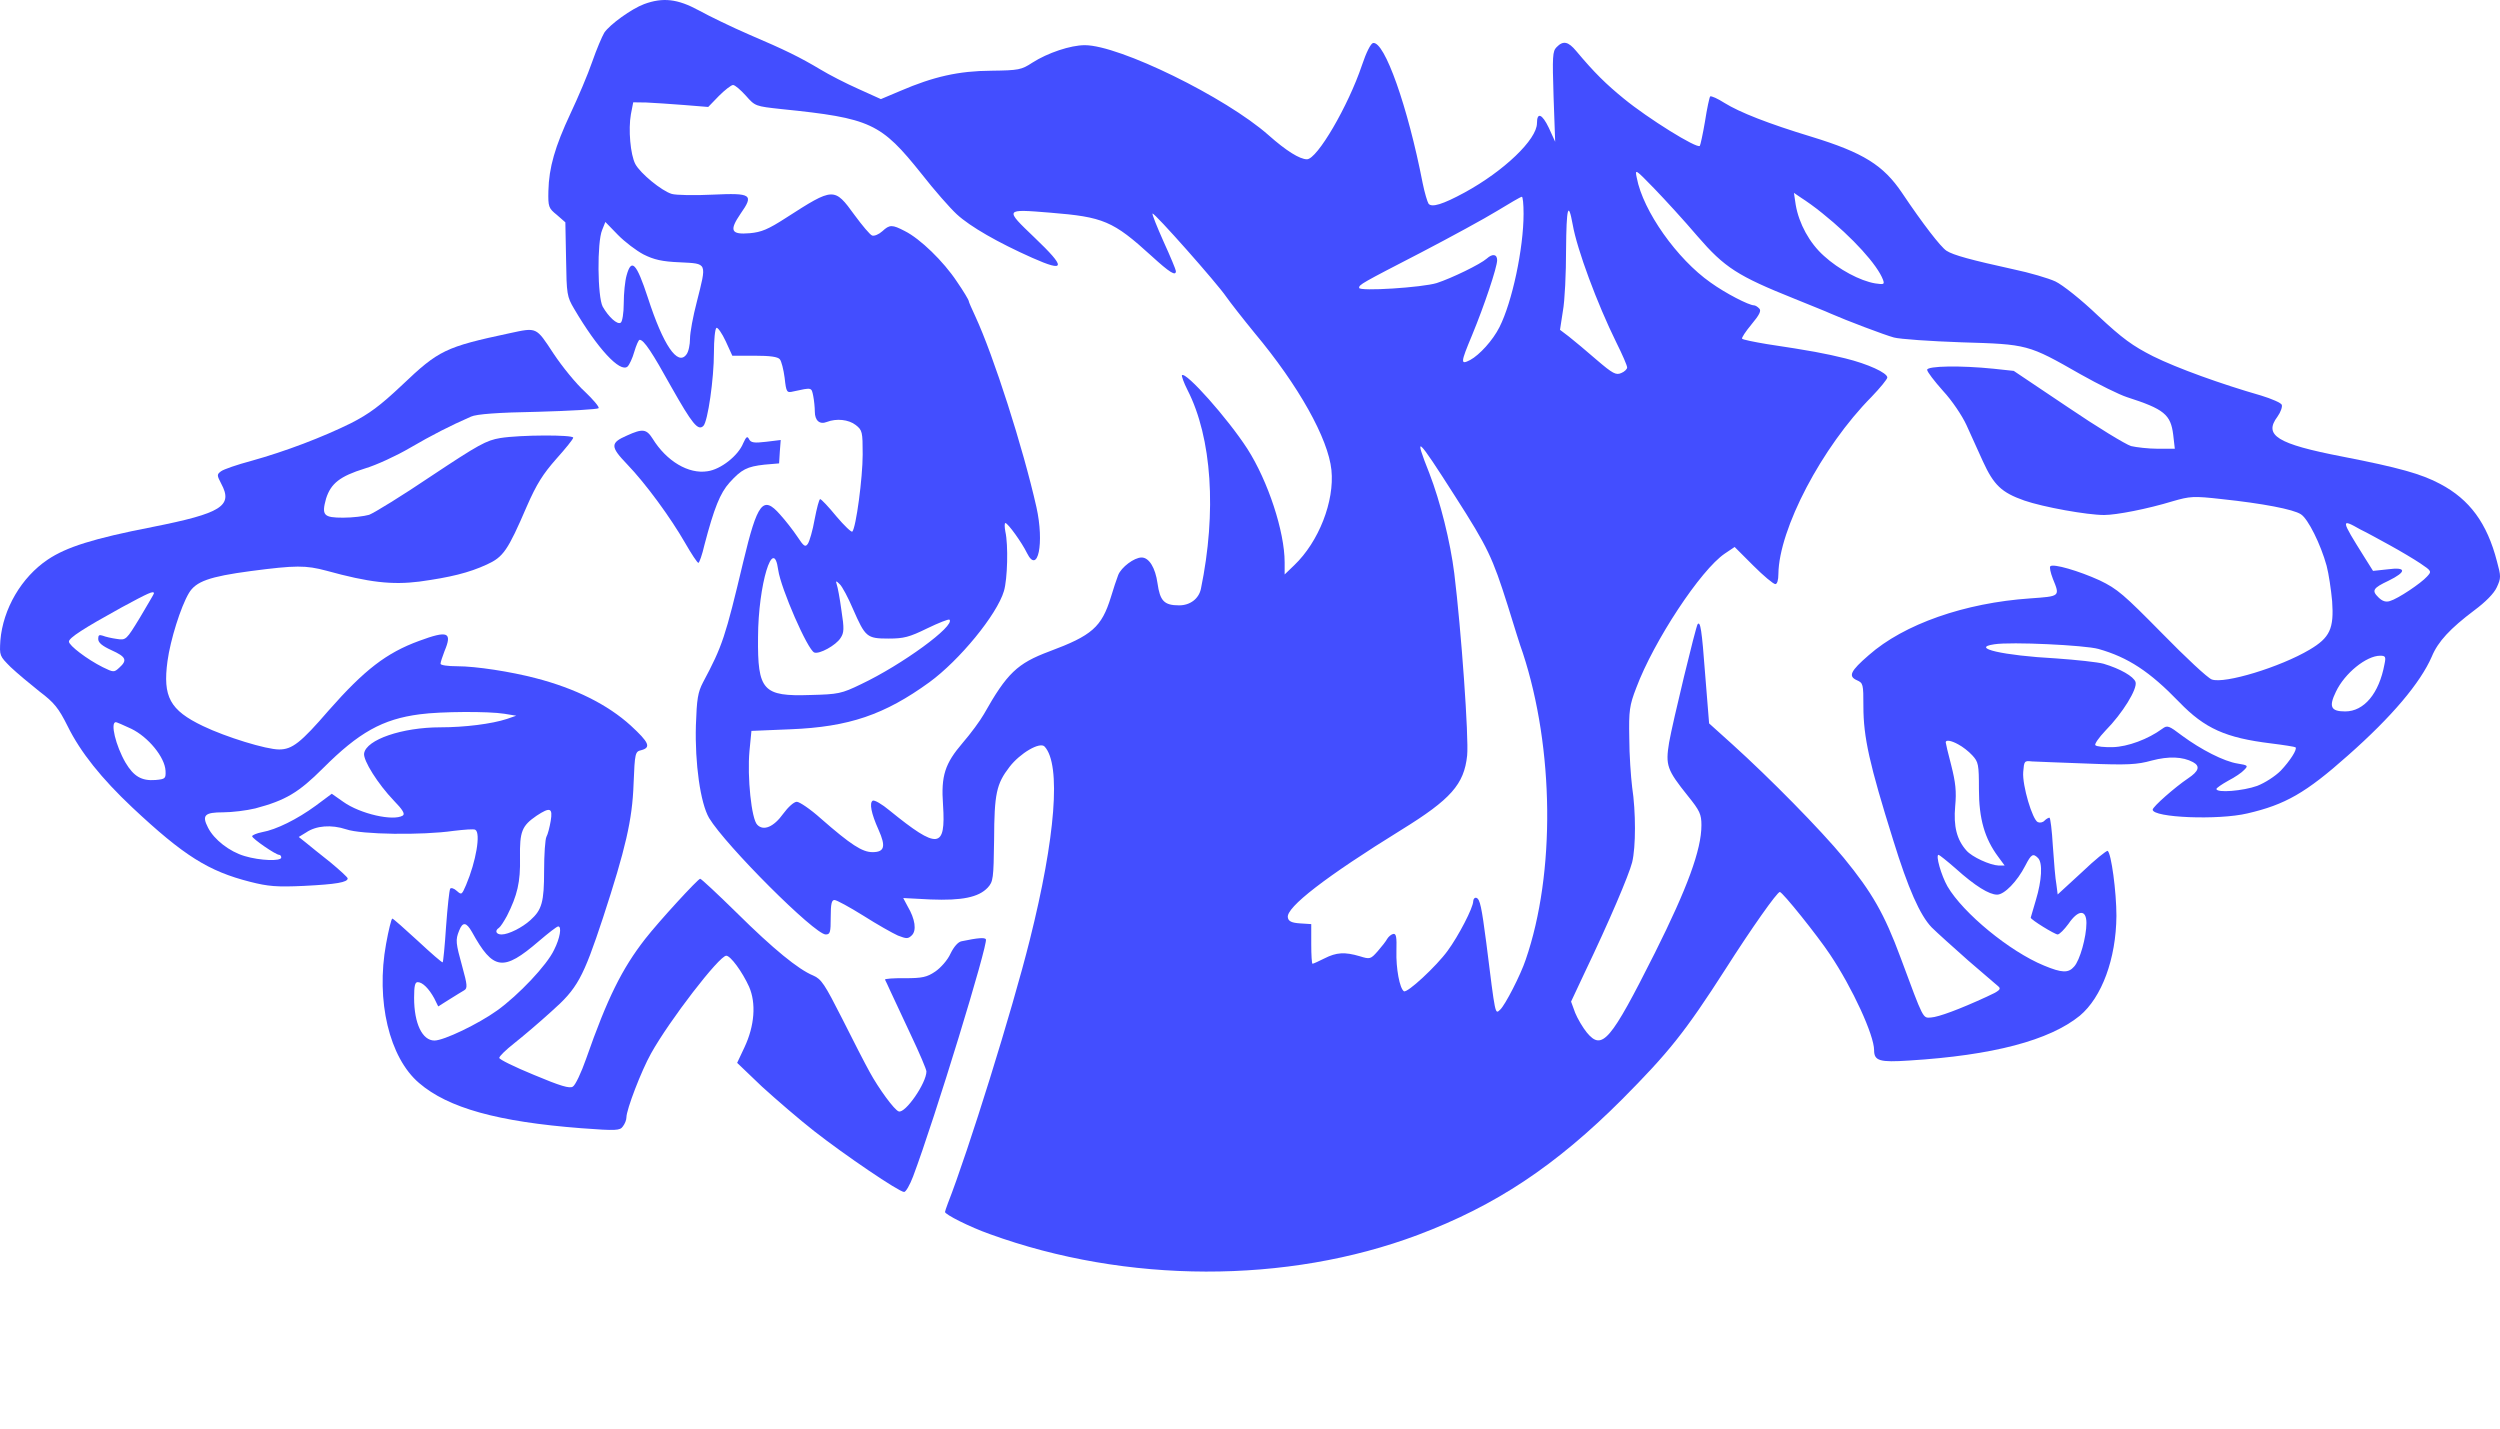<svg width="14" height="8" viewBox="0 0 14 8" fill="none" xmlns="http://www.w3.org/2000/svg">
<path d="M3.607 0.023C3.537 0.049 3.415 0.137 3.384 0.183C3.372 0.203 3.341 0.275 3.316 0.347C3.292 0.417 3.237 0.546 3.195 0.635C3.108 0.821 3.074 0.938 3.071 1.069C3.069 1.158 3.072 1.166 3.118 1.203L3.166 1.245L3.17 1.451C3.173 1.649 3.175 1.661 3.215 1.729C3.346 1.952 3.472 2.088 3.514 2.053C3.524 2.044 3.542 2.006 3.552 1.97C3.563 1.933 3.576 1.903 3.582 1.903C3.606 1.903 3.653 1.975 3.76 2.168C3.876 2.373 3.909 2.415 3.939 2.385C3.964 2.36 3.998 2.12 3.998 1.975C3.998 1.903 4.004 1.842 4.012 1.836C4.019 1.832 4.043 1.866 4.064 1.911L4.101 1.992H4.226C4.312 1.992 4.356 1.998 4.367 2.012C4.376 2.022 4.388 2.07 4.394 2.116C4.403 2.198 4.406 2.201 4.443 2.192C4.548 2.169 4.544 2.169 4.554 2.217C4.559 2.242 4.563 2.282 4.563 2.305C4.563 2.355 4.59 2.379 4.63 2.363C4.684 2.342 4.752 2.349 4.792 2.38C4.829 2.409 4.831 2.418 4.831 2.545C4.831 2.675 4.794 2.954 4.773 2.977C4.768 2.982 4.728 2.944 4.684 2.892C4.64 2.838 4.599 2.795 4.593 2.795C4.587 2.795 4.574 2.846 4.562 2.908C4.551 2.971 4.533 3.032 4.524 3.045C4.51 3.066 4.501 3.06 4.465 3.005C4.441 2.969 4.398 2.914 4.368 2.881C4.273 2.773 4.242 2.813 4.162 3.147C4.062 3.567 4.046 3.617 3.937 3.821C3.908 3.877 3.902 3.913 3.897 4.062C3.891 4.274 3.922 4.497 3.971 4.581C4.064 4.735 4.562 5.233 4.624 5.233C4.649 5.233 4.652 5.221 4.652 5.137C4.652 5.062 4.657 5.04 4.673 5.04C4.685 5.04 4.758 5.08 4.835 5.128C4.912 5.177 4.999 5.226 5.028 5.239C5.077 5.258 5.085 5.258 5.106 5.238C5.134 5.211 5.125 5.147 5.083 5.076L5.058 5.029L5.211 5.037C5.387 5.044 5.48 5.025 5.531 4.971C5.562 4.937 5.564 4.922 5.567 4.702C5.568 4.444 5.58 4.39 5.653 4.295C5.712 4.218 5.824 4.152 5.85 4.181C5.943 4.282 5.911 4.689 5.767 5.263C5.668 5.66 5.422 6.448 5.308 6.739C5.299 6.763 5.292 6.784 5.292 6.787C5.292 6.801 5.43 6.871 5.543 6.911C6.308 7.189 7.206 7.191 7.939 6.916C8.375 6.752 8.711 6.529 9.084 6.156C9.345 5.893 9.435 5.782 9.664 5.425C9.808 5.199 9.952 4.995 9.967 4.995C9.982 4.995 10.179 5.241 10.248 5.345C10.374 5.533 10.495 5.797 10.495 5.881C10.495 5.941 10.526 5.95 10.691 5.939C11.161 5.91 11.477 5.826 11.647 5.688C11.77 5.585 11.85 5.37 11.852 5.129C11.852 4.994 11.823 4.778 11.803 4.765C11.797 4.762 11.731 4.815 11.659 4.884L11.523 5.009L11.516 4.954C11.51 4.924 11.502 4.827 11.496 4.738C11.491 4.65 11.482 4.579 11.477 4.579C11.471 4.579 11.459 4.586 11.45 4.595C11.44 4.606 11.424 4.609 11.412 4.604C11.382 4.592 11.324 4.398 11.33 4.323C11.335 4.262 11.336 4.259 11.379 4.264C11.404 4.265 11.543 4.271 11.688 4.276C11.914 4.285 11.968 4.282 12.05 4.259C12.145 4.234 12.223 4.237 12.281 4.268C12.323 4.291 12.313 4.319 12.253 4.359C12.18 4.408 12.055 4.518 12.055 4.534C12.055 4.579 12.423 4.594 12.586 4.555C12.797 4.506 12.912 4.441 13.148 4.231C13.395 4.013 13.554 3.824 13.618 3.677C13.653 3.592 13.722 3.519 13.856 3.418C13.918 3.372 13.966 3.324 13.982 3.289C14.006 3.237 14.006 3.228 13.983 3.144C13.928 2.93 13.83 2.797 13.665 2.71C13.561 2.654 13.431 2.618 13.118 2.557C12.751 2.486 12.675 2.438 12.754 2.333C12.772 2.308 12.782 2.278 12.778 2.267C12.774 2.256 12.721 2.233 12.662 2.215C12.439 2.151 12.192 2.062 12.057 1.995C11.943 1.937 11.887 1.897 11.749 1.768C11.654 1.677 11.55 1.595 11.51 1.576C11.471 1.558 11.366 1.527 11.275 1.508C11.039 1.456 10.938 1.429 10.9 1.404C10.868 1.383 10.768 1.254 10.652 1.081C10.547 0.925 10.435 0.855 10.145 0.766C9.901 0.692 9.742 0.629 9.658 0.577C9.619 0.552 9.583 0.536 9.577 0.54C9.573 0.544 9.559 0.608 9.548 0.68C9.536 0.751 9.522 0.814 9.519 0.817C9.503 0.834 9.228 0.663 9.093 0.552C8.995 0.472 8.929 0.408 8.827 0.286C8.782 0.232 8.754 0.226 8.717 0.264C8.694 0.287 8.693 0.316 8.7 0.542L8.709 0.794L8.673 0.715C8.636 0.638 8.607 0.626 8.607 0.69C8.607 0.781 8.422 0.958 8.202 1.078C8.079 1.145 8.018 1.163 8 1.141C7.993 1.13 7.978 1.08 7.967 1.026C7.884 0.598 7.753 0.228 7.689 0.241C7.676 0.244 7.651 0.293 7.627 0.365C7.55 0.594 7.376 0.892 7.319 0.892C7.279 0.892 7.203 0.845 7.104 0.757C6.863 0.544 6.268 0.253 6.075 0.253C5.995 0.253 5.867 0.296 5.781 0.351C5.72 0.391 5.705 0.394 5.552 0.396C5.369 0.397 5.228 0.429 5.042 0.509L4.933 0.555L4.807 0.498C4.737 0.467 4.642 0.418 4.596 0.39C4.477 0.319 4.397 0.28 4.196 0.194C4.099 0.152 3.973 0.091 3.913 0.058C3.795 -0.006 3.713 -0.016 3.607 0.023ZM4.177 0.536C4.229 0.595 4.23 0.595 4.377 0.611C4.878 0.662 4.933 0.689 5.161 0.974C5.232 1.065 5.321 1.166 5.358 1.2C5.434 1.27 5.59 1.359 5.781 1.444C5.968 1.527 5.971 1.5 5.794 1.331C5.625 1.169 5.623 1.17 5.882 1.191C6.179 1.215 6.233 1.237 6.448 1.433C6.551 1.527 6.585 1.548 6.585 1.518C6.585 1.511 6.554 1.436 6.516 1.353C6.479 1.27 6.451 1.2 6.454 1.196C6.463 1.188 6.817 1.588 6.867 1.662C6.888 1.692 6.959 1.783 7.026 1.865C7.272 2.159 7.438 2.456 7.456 2.632C7.474 2.807 7.385 3.034 7.248 3.165L7.194 3.217V3.149C7.194 2.977 7.101 2.694 6.985 2.513C6.875 2.343 6.641 2.08 6.619 2.101C6.616 2.105 6.629 2.143 6.65 2.184C6.787 2.452 6.814 2.867 6.725 3.298C6.713 3.353 6.665 3.39 6.603 3.39C6.519 3.39 6.496 3.365 6.482 3.266C6.47 3.18 6.435 3.122 6.393 3.122C6.351 3.122 6.279 3.177 6.262 3.22C6.253 3.244 6.234 3.299 6.221 3.344C6.169 3.512 6.115 3.559 5.876 3.648C5.697 3.715 5.639 3.77 5.51 3.999C5.489 4.036 5.436 4.108 5.391 4.16C5.292 4.276 5.269 4.343 5.281 4.508C5.297 4.754 5.253 4.759 4.982 4.539C4.939 4.503 4.896 4.478 4.887 4.484C4.868 4.496 4.878 4.554 4.92 4.647C4.962 4.741 4.953 4.772 4.886 4.772C4.829 4.772 4.765 4.731 4.597 4.584C4.538 4.531 4.477 4.49 4.462 4.49C4.446 4.49 4.413 4.52 4.386 4.557C4.333 4.631 4.276 4.655 4.241 4.619C4.208 4.588 4.184 4.35 4.197 4.206L4.208 4.093L4.426 4.084C4.755 4.071 4.954 4.002 5.204 3.821C5.373 3.698 5.583 3.442 5.622 3.31C5.642 3.243 5.647 3.052 5.63 2.977C5.625 2.951 5.625 2.929 5.63 2.929C5.644 2.929 5.723 3.039 5.751 3.097C5.812 3.22 5.849 3.042 5.804 2.84C5.729 2.507 5.564 1.992 5.462 1.772C5.442 1.729 5.425 1.691 5.425 1.686C5.425 1.68 5.396 1.631 5.358 1.576C5.283 1.463 5.153 1.337 5.067 1.294C4.996 1.257 4.982 1.257 4.941 1.295C4.921 1.313 4.896 1.323 4.884 1.319C4.872 1.315 4.828 1.262 4.786 1.205C4.672 1.048 4.669 1.048 4.403 1.219C4.301 1.285 4.264 1.3 4.199 1.306C4.093 1.315 4.083 1.291 4.147 1.197C4.223 1.089 4.209 1.08 3.991 1.09C3.89 1.095 3.786 1.093 3.762 1.086C3.705 1.069 3.586 0.971 3.558 0.919C3.53 0.866 3.518 0.724 3.533 0.64L3.546 0.573L3.619 0.574C3.661 0.576 3.754 0.582 3.83 0.588L3.966 0.599L4.026 0.537C4.059 0.504 4.095 0.476 4.105 0.476C4.116 0.476 4.147 0.503 4.177 0.536ZM9.506 1.323C9.658 1.499 9.732 1.546 10.049 1.673C10.142 1.711 10.233 1.747 10.249 1.755C10.34 1.795 10.554 1.876 10.606 1.89C10.639 1.899 10.81 1.911 10.985 1.917C11.355 1.928 11.357 1.928 11.651 2.096C11.752 2.153 11.87 2.211 11.911 2.224C12.119 2.291 12.156 2.321 12.17 2.435L12.179 2.513H12.084C12.032 2.513 11.963 2.505 11.934 2.498C11.904 2.489 11.743 2.391 11.578 2.279L11.277 2.077L11.165 2.065C10.981 2.046 10.792 2.049 10.792 2.071C10.792 2.082 10.832 2.134 10.881 2.189C10.932 2.244 10.988 2.328 11.012 2.38C11.036 2.432 11.077 2.523 11.104 2.583C11.165 2.716 11.208 2.758 11.336 2.803C11.443 2.84 11.688 2.884 11.783 2.884C11.852 2.884 12.026 2.85 12.167 2.807C12.264 2.779 12.283 2.777 12.442 2.795C12.669 2.819 12.843 2.852 12.885 2.88C12.925 2.905 12.996 3.048 13.029 3.168C13.041 3.213 13.054 3.302 13.06 3.367C13.071 3.521 13.047 3.571 12.934 3.638C12.769 3.736 12.457 3.831 12.386 3.805C12.363 3.797 12.238 3.68 12.107 3.546C11.893 3.329 11.858 3.298 11.758 3.25C11.642 3.197 11.498 3.155 11.482 3.171C11.476 3.176 11.483 3.207 11.496 3.241C11.537 3.341 11.537 3.339 11.369 3.351C11.003 3.376 10.662 3.495 10.465 3.669C10.362 3.758 10.349 3.787 10.398 3.809C10.434 3.825 10.435 3.831 10.435 3.955C10.435 4.129 10.469 4.28 10.602 4.705C10.686 4.977 10.752 5.125 10.817 5.193C10.848 5.224 10.941 5.307 11.022 5.379C11.104 5.449 11.18 5.514 11.192 5.525C11.208 5.539 11.196 5.55 11.125 5.582C10.973 5.652 10.857 5.695 10.814 5.698C10.767 5.701 10.774 5.715 10.643 5.362C10.553 5.119 10.484 4.998 10.325 4.804C10.196 4.647 9.909 4.356 9.702 4.169L9.571 4.051L9.549 3.778C9.53 3.522 9.522 3.479 9.507 3.495C9.497 3.506 9.366 4.048 9.347 4.158C9.326 4.286 9.335 4.311 9.452 4.457C9.519 4.54 9.528 4.56 9.528 4.621C9.528 4.759 9.449 4.973 9.267 5.337C9.018 5.832 8.972 5.886 8.886 5.782C8.864 5.755 8.834 5.704 8.821 5.672L8.798 5.609L8.874 5.447C9.012 5.159 9.122 4.9 9.14 4.829C9.161 4.743 9.161 4.546 9.14 4.408C9.133 4.35 9.124 4.227 9.124 4.133C9.121 3.98 9.125 3.95 9.163 3.852C9.261 3.59 9.524 3.191 9.659 3.1L9.714 3.063L9.818 3.167C9.876 3.225 9.931 3.271 9.942 3.271C9.952 3.271 9.959 3.249 9.959 3.214C9.962 2.963 10.202 2.504 10.48 2.223C10.529 2.172 10.569 2.123 10.569 2.114C10.569 2.088 10.46 2.038 10.334 2.007C10.22 1.979 10.141 1.964 9.895 1.927C9.823 1.915 9.76 1.902 9.756 1.897C9.751 1.893 9.775 1.857 9.808 1.817C9.854 1.762 9.864 1.74 9.852 1.728C9.842 1.717 9.829 1.71 9.823 1.71C9.794 1.71 9.662 1.642 9.579 1.582C9.392 1.451 9.201 1.182 9.166 0.996C9.155 0.944 9.157 0.946 9.264 1.056C9.323 1.117 9.433 1.237 9.506 1.323ZM10.205 1.194C10.376 1.331 10.514 1.484 10.545 1.567C10.554 1.593 10.55 1.594 10.501 1.587C10.417 1.573 10.297 1.509 10.214 1.433C10.133 1.361 10.074 1.252 10.056 1.147L10.046 1.08L10.087 1.108C10.111 1.123 10.165 1.161 10.205 1.194ZM8.532 1.197C8.532 1.392 8.468 1.692 8.397 1.832C8.36 1.906 8.285 1.988 8.233 2.016C8.178 2.044 8.178 2.034 8.244 1.876C8.311 1.714 8.384 1.497 8.384 1.457C8.384 1.423 8.358 1.419 8.326 1.448C8.29 1.48 8.129 1.558 8.046 1.585C7.966 1.61 7.611 1.633 7.611 1.612C7.611 1.594 7.621 1.588 7.96 1.413C8.123 1.328 8.314 1.224 8.384 1.181C8.453 1.139 8.514 1.103 8.522 1.102C8.528 1.1 8.532 1.144 8.532 1.197ZM8.807 1.257C8.831 1.396 8.944 1.7 9.051 1.917C9.085 1.985 9.112 2.047 9.112 2.058C9.112 2.067 9.097 2.082 9.079 2.089C9.05 2.102 9.032 2.093 8.941 2.015C8.885 1.966 8.815 1.908 8.786 1.885L8.736 1.847L8.752 1.743C8.763 1.685 8.77 1.529 8.77 1.395C8.772 1.164 8.782 1.12 8.807 1.257ZM3.604 1.425C3.662 1.454 3.707 1.465 3.809 1.469C3.963 1.477 3.958 1.468 3.902 1.691C3.881 1.771 3.864 1.863 3.864 1.897C3.864 1.93 3.856 1.97 3.844 1.985C3.795 2.052 3.714 1.933 3.628 1.667C3.564 1.472 3.536 1.444 3.509 1.542C3.5 1.573 3.493 1.643 3.493 1.698C3.493 1.753 3.485 1.802 3.476 1.807C3.457 1.82 3.408 1.775 3.375 1.717C3.346 1.662 3.343 1.356 3.372 1.288L3.39 1.243L3.46 1.315C3.499 1.355 3.564 1.404 3.604 1.425ZM8.149 2.78C8.333 3.067 8.358 3.122 8.443 3.39C8.477 3.5 8.514 3.62 8.528 3.657C8.703 4.191 8.711 4.89 8.544 5.374C8.516 5.459 8.428 5.63 8.401 5.654C8.372 5.681 8.375 5.694 8.323 5.278C8.297 5.079 8.288 5.035 8.268 5.028C8.259 5.025 8.25 5.034 8.25 5.047C8.25 5.083 8.168 5.241 8.107 5.324C8.045 5.41 7.88 5.563 7.862 5.551C7.838 5.536 7.817 5.422 7.82 5.325C7.822 5.247 7.819 5.227 7.802 5.23C7.79 5.233 7.776 5.245 7.768 5.258C7.762 5.27 7.737 5.302 7.715 5.327C7.676 5.371 7.672 5.373 7.615 5.355C7.53 5.33 7.484 5.333 7.417 5.367C7.385 5.383 7.355 5.397 7.35 5.397C7.346 5.397 7.343 5.348 7.343 5.287V5.175L7.281 5.171C7.233 5.168 7.215 5.159 7.212 5.138C7.2 5.082 7.426 4.908 7.848 4.647C8.125 4.476 8.199 4.392 8.216 4.231C8.226 4.132 8.183 3.528 8.144 3.211C8.122 3.034 8.065 2.807 8.005 2.652C7.915 2.425 7.932 2.44 8.149 2.78ZM13.218 2.965C13.254 2.982 13.329 3.024 13.386 3.055C13.444 3.087 13.518 3.131 13.554 3.155C13.618 3.198 13.618 3.2 13.591 3.229C13.558 3.266 13.429 3.353 13.383 3.366C13.361 3.373 13.341 3.367 13.319 3.345C13.28 3.307 13.289 3.293 13.376 3.252C13.478 3.202 13.477 3.174 13.373 3.188L13.289 3.197L13.24 3.119C13.107 2.907 13.107 2.902 13.218 2.965ZM4.358 3.192C4.373 3.296 4.523 3.64 4.56 3.654C4.588 3.665 4.681 3.614 4.707 3.573C4.727 3.543 4.728 3.521 4.712 3.418C4.703 3.351 4.691 3.287 4.686 3.274C4.679 3.252 4.681 3.25 4.703 3.272C4.716 3.284 4.75 3.347 4.777 3.411C4.846 3.568 4.854 3.576 4.976 3.576C5.061 3.576 5.092 3.568 5.192 3.519C5.256 3.488 5.312 3.466 5.317 3.47C5.351 3.504 5.051 3.723 4.823 3.831C4.712 3.885 4.694 3.888 4.539 3.892C4.272 3.901 4.242 3.868 4.245 3.568C4.246 3.274 4.331 2.994 4.358 3.192ZM11.751 3.634C11.917 3.681 12.038 3.76 12.204 3.932C12.347 4.08 12.464 4.132 12.717 4.163C12.79 4.172 12.852 4.182 12.855 4.185C12.866 4.196 12.824 4.261 12.772 4.316C12.741 4.347 12.684 4.384 12.64 4.401C12.562 4.429 12.412 4.442 12.412 4.418C12.412 4.413 12.442 4.392 12.478 4.372C12.515 4.353 12.555 4.326 12.568 4.311C12.591 4.288 12.588 4.285 12.531 4.276C12.454 4.264 12.326 4.198 12.22 4.12C12.145 4.063 12.137 4.06 12.109 4.081C12.03 4.139 11.916 4.182 11.831 4.184C11.785 4.185 11.74 4.181 11.734 4.173C11.728 4.167 11.754 4.13 11.791 4.091C11.886 3.995 11.971 3.857 11.959 3.819C11.948 3.788 11.874 3.745 11.78 3.717C11.748 3.708 11.627 3.695 11.513 3.687C11.216 3.671 11.031 3.628 11.168 3.608C11.262 3.593 11.676 3.613 11.751 3.634ZM13.353 3.72C13.323 3.883 13.239 3.984 13.133 3.984C13.053 3.984 13.04 3.958 13.081 3.874C13.13 3.77 13.252 3.672 13.329 3.672C13.359 3.672 13.362 3.678 13.353 3.72ZM10.967 4.169C10.99 4.181 11.024 4.207 11.045 4.23C11.079 4.267 11.082 4.28 11.082 4.42C11.082 4.585 11.114 4.696 11.19 4.798L11.226 4.847H11.192C11.144 4.845 11.043 4.799 11.012 4.763C10.958 4.702 10.939 4.628 10.949 4.515C10.957 4.432 10.951 4.381 10.927 4.286C10.909 4.219 10.896 4.161 10.896 4.157C10.896 4.142 10.926 4.146 10.967 4.169ZM10.951 4.863C11.062 4.963 11.14 5.01 11.184 5.01C11.224 5.01 11.296 4.937 11.342 4.847C11.375 4.783 11.385 4.777 11.413 4.805C11.44 4.832 11.434 4.931 11.401 5.04C11.385 5.093 11.372 5.138 11.372 5.139C11.372 5.15 11.507 5.233 11.523 5.233C11.534 5.232 11.56 5.205 11.583 5.174C11.638 5.093 11.684 5.092 11.684 5.169C11.684 5.247 11.647 5.379 11.615 5.413C11.583 5.45 11.547 5.449 11.446 5.407C11.254 5.328 10.994 5.114 10.906 4.964C10.871 4.903 10.838 4.787 10.856 4.787C10.86 4.787 10.903 4.821 10.951 4.863Z" fill="#434EFF"/>
<path d="M2.854 1.866C2.494 1.943 2.457 1.961 2.252 2.156C2.128 2.273 2.067 2.318 1.965 2.37C1.807 2.448 1.601 2.527 1.407 2.581C1.328 2.602 1.253 2.628 1.238 2.639C1.214 2.657 1.214 2.661 1.239 2.709C1.306 2.833 1.242 2.874 0.854 2.951C0.521 3.016 0.371 3.064 0.267 3.134C0.12 3.233 0.017 3.409 0.002 3.587C-0.003 3.672 -0.003 3.673 0.06 3.736C0.096 3.77 0.169 3.831 0.222 3.873C0.304 3.935 0.328 3.965 0.379 4.067C0.451 4.213 0.569 4.36 0.741 4.522C1.03 4.793 1.168 4.879 1.4 4.938C1.502 4.964 1.55 4.968 1.702 4.961C1.883 4.952 1.947 4.941 1.947 4.919C1.947 4.913 1.902 4.872 1.849 4.828C1.795 4.785 1.733 4.736 1.712 4.718L1.673 4.687L1.714 4.662C1.771 4.623 1.856 4.617 1.938 4.644C2.024 4.674 2.365 4.678 2.539 4.653C2.599 4.646 2.655 4.641 2.662 4.647C2.693 4.665 2.666 4.824 2.61 4.956C2.586 5.011 2.585 5.013 2.558 4.989C2.542 4.974 2.525 4.97 2.521 4.977C2.516 4.986 2.506 5.08 2.498 5.188C2.491 5.297 2.482 5.386 2.479 5.389C2.476 5.392 2.414 5.338 2.341 5.27C2.267 5.202 2.203 5.145 2.197 5.144C2.192 5.144 2.176 5.208 2.162 5.286C2.104 5.604 2.18 5.923 2.347 6.065C2.51 6.205 2.788 6.282 3.255 6.318C3.453 6.333 3.472 6.331 3.488 6.308C3.499 6.294 3.508 6.272 3.508 6.257C3.508 6.214 3.591 5.997 3.646 5.899C3.749 5.714 4.028 5.352 4.067 5.352C4.091 5.352 4.157 5.442 4.195 5.526C4.235 5.618 4.226 5.744 4.169 5.865L4.128 5.952L4.267 6.085C4.345 6.156 4.476 6.269 4.559 6.334C4.73 6.468 5.035 6.675 5.063 6.675C5.073 6.675 5.095 6.636 5.113 6.589C5.235 6.265 5.535 5.283 5.521 5.26C5.515 5.249 5.476 5.252 5.385 5.271C5.366 5.274 5.342 5.301 5.323 5.34C5.307 5.376 5.268 5.42 5.237 5.441C5.191 5.472 5.165 5.478 5.067 5.478C5.003 5.477 4.954 5.481 4.956 5.486C4.959 5.49 4.972 5.52 4.987 5.552C5.002 5.585 5.054 5.695 5.101 5.796C5.149 5.897 5.188 5.989 5.188 6C5.188 6.065 5.07 6.236 5.033 6.224C5.009 6.217 4.92 6.095 4.87 6.003C4.846 5.96 4.777 5.826 4.716 5.704C4.618 5.511 4.6 5.483 4.554 5.463C4.471 5.429 4.331 5.315 4.125 5.111C4.019 5.007 3.927 4.921 3.921 4.921C3.909 4.921 3.692 5.157 3.613 5.258C3.483 5.425 3.401 5.59 3.282 5.93C3.255 6.007 3.222 6.077 3.208 6.085C3.19 6.097 3.139 6.082 2.989 6.019C2.882 5.975 2.794 5.932 2.796 5.924C2.796 5.915 2.833 5.879 2.88 5.842C2.927 5.805 3.02 5.726 3.087 5.665C3.233 5.536 3.265 5.478 3.377 5.139C3.503 4.753 3.541 4.592 3.548 4.39C3.555 4.215 3.557 4.209 3.591 4.201C3.648 4.186 3.634 4.157 3.532 4.063C3.402 3.945 3.221 3.855 3.001 3.798C2.86 3.761 2.665 3.731 2.561 3.731C2.506 3.731 2.467 3.725 2.467 3.717C2.467 3.708 2.478 3.676 2.489 3.647C2.534 3.54 2.509 3.529 2.347 3.589C2.164 3.656 2.041 3.751 1.841 3.978C1.684 4.16 1.636 4.197 1.563 4.197C1.491 4.197 1.266 4.128 1.137 4.066C0.951 3.977 0.911 3.902 0.938 3.702C0.954 3.584 1.012 3.398 1.058 3.321C1.097 3.256 1.172 3.229 1.404 3.198C1.656 3.165 1.712 3.165 1.828 3.196C2.067 3.262 2.195 3.276 2.348 3.257C2.522 3.233 2.625 3.208 2.727 3.161C2.818 3.119 2.843 3.085 2.95 2.836C3.005 2.71 3.041 2.654 3.115 2.57C3.167 2.512 3.21 2.459 3.21 2.451C3.21 2.434 2.913 2.435 2.802 2.453C2.723 2.466 2.68 2.49 2.415 2.666C2.252 2.776 2.096 2.872 2.067 2.883C2.039 2.891 1.974 2.899 1.922 2.899C1.812 2.899 1.8 2.886 1.826 2.792C1.853 2.707 1.904 2.667 2.042 2.624C2.107 2.605 2.223 2.551 2.296 2.508C2.418 2.437 2.519 2.385 2.638 2.333C2.668 2.319 2.788 2.31 3.013 2.306C3.194 2.301 3.346 2.292 3.352 2.286C3.358 2.28 3.323 2.239 3.276 2.194C3.227 2.15 3.148 2.053 3.099 1.979C3.001 1.83 3.008 1.833 2.854 1.866ZM0.862 3.323C0.862 3.327 0.826 3.386 0.784 3.458C0.707 3.584 0.706 3.586 0.654 3.578C0.625 3.574 0.59 3.566 0.576 3.56C0.555 3.553 0.55 3.557 0.55 3.578C0.55 3.599 0.572 3.617 0.624 3.641C0.706 3.678 0.715 3.697 0.668 3.739C0.639 3.766 0.636 3.766 0.575 3.736C0.489 3.693 0.386 3.615 0.386 3.593C0.386 3.572 0.468 3.519 0.682 3.401C0.832 3.32 0.862 3.306 0.862 3.323ZM2.824 3.997L2.891 4.008L2.839 4.026C2.754 4.054 2.602 4.073 2.466 4.073C2.252 4.073 2.051 4.142 2.039 4.219C2.033 4.258 2.116 4.39 2.206 4.484C2.255 4.534 2.269 4.558 2.256 4.567C2.203 4.6 2.017 4.558 1.922 4.49L1.858 4.445L1.768 4.512C1.664 4.588 1.547 4.646 1.468 4.66C1.437 4.666 1.412 4.677 1.412 4.683C1.412 4.696 1.544 4.787 1.563 4.787C1.569 4.787 1.575 4.793 1.575 4.802C1.575 4.824 1.456 4.82 1.37 4.794C1.285 4.769 1.199 4.702 1.165 4.635C1.129 4.565 1.146 4.549 1.25 4.549C1.299 4.549 1.381 4.539 1.43 4.527C1.599 4.482 1.672 4.439 1.809 4.302C2.009 4.102 2.142 4.027 2.351 4C2.469 3.984 2.736 3.983 2.824 3.997ZM0.735 4.081C0.83 4.127 0.923 4.24 0.927 4.316C0.929 4.36 0.926 4.363 0.871 4.368C0.793 4.374 0.749 4.348 0.703 4.271C0.648 4.176 0.616 4.044 0.649 4.044C0.652 4.044 0.691 4.06 0.735 4.081ZM3.084 4.597C3.078 4.632 3.068 4.672 3.06 4.686C3.053 4.699 3.047 4.785 3.047 4.876C3.047 5.051 3.035 5.095 2.97 5.153C2.925 5.194 2.848 5.233 2.809 5.233C2.778 5.233 2.769 5.212 2.794 5.196C2.803 5.19 2.822 5.16 2.839 5.129C2.897 5.014 2.915 4.94 2.912 4.803C2.91 4.656 2.922 4.625 3.005 4.568C3.081 4.518 3.096 4.524 3.084 4.597ZM2.643 5.219C2.762 5.435 2.818 5.442 3.017 5.271C3.071 5.225 3.118 5.188 3.126 5.188C3.147 5.188 3.136 5.254 3.103 5.319C3.063 5.405 2.903 5.573 2.785 5.658C2.678 5.735 2.485 5.827 2.433 5.827C2.365 5.827 2.319 5.732 2.319 5.588C2.319 5.521 2.324 5.5 2.339 5.5C2.366 5.5 2.402 5.536 2.432 5.591L2.454 5.636L2.516 5.597C2.55 5.576 2.588 5.552 2.599 5.546C2.619 5.535 2.617 5.515 2.589 5.414C2.552 5.28 2.55 5.264 2.571 5.212C2.591 5.161 2.611 5.163 2.643 5.219Z" fill="#434EFF"/>
<path d="M3.511 2.439C3.417 2.48 3.417 2.501 3.511 2.599C3.617 2.709 3.756 2.9 3.837 3.041C3.872 3.102 3.905 3.152 3.911 3.152C3.916 3.152 3.932 3.108 3.945 3.051C3.999 2.845 4.033 2.761 4.085 2.703C4.153 2.628 4.183 2.613 4.281 2.602L4.363 2.595L4.367 2.529L4.372 2.464L4.29 2.474C4.223 2.482 4.205 2.479 4.195 2.46C4.185 2.44 4.179 2.445 4.162 2.482C4.134 2.552 4.036 2.629 3.962 2.639C3.856 2.656 3.733 2.583 3.655 2.457C3.62 2.402 3.599 2.399 3.511 2.439Z" fill="#434EFF"/>
</svg>
